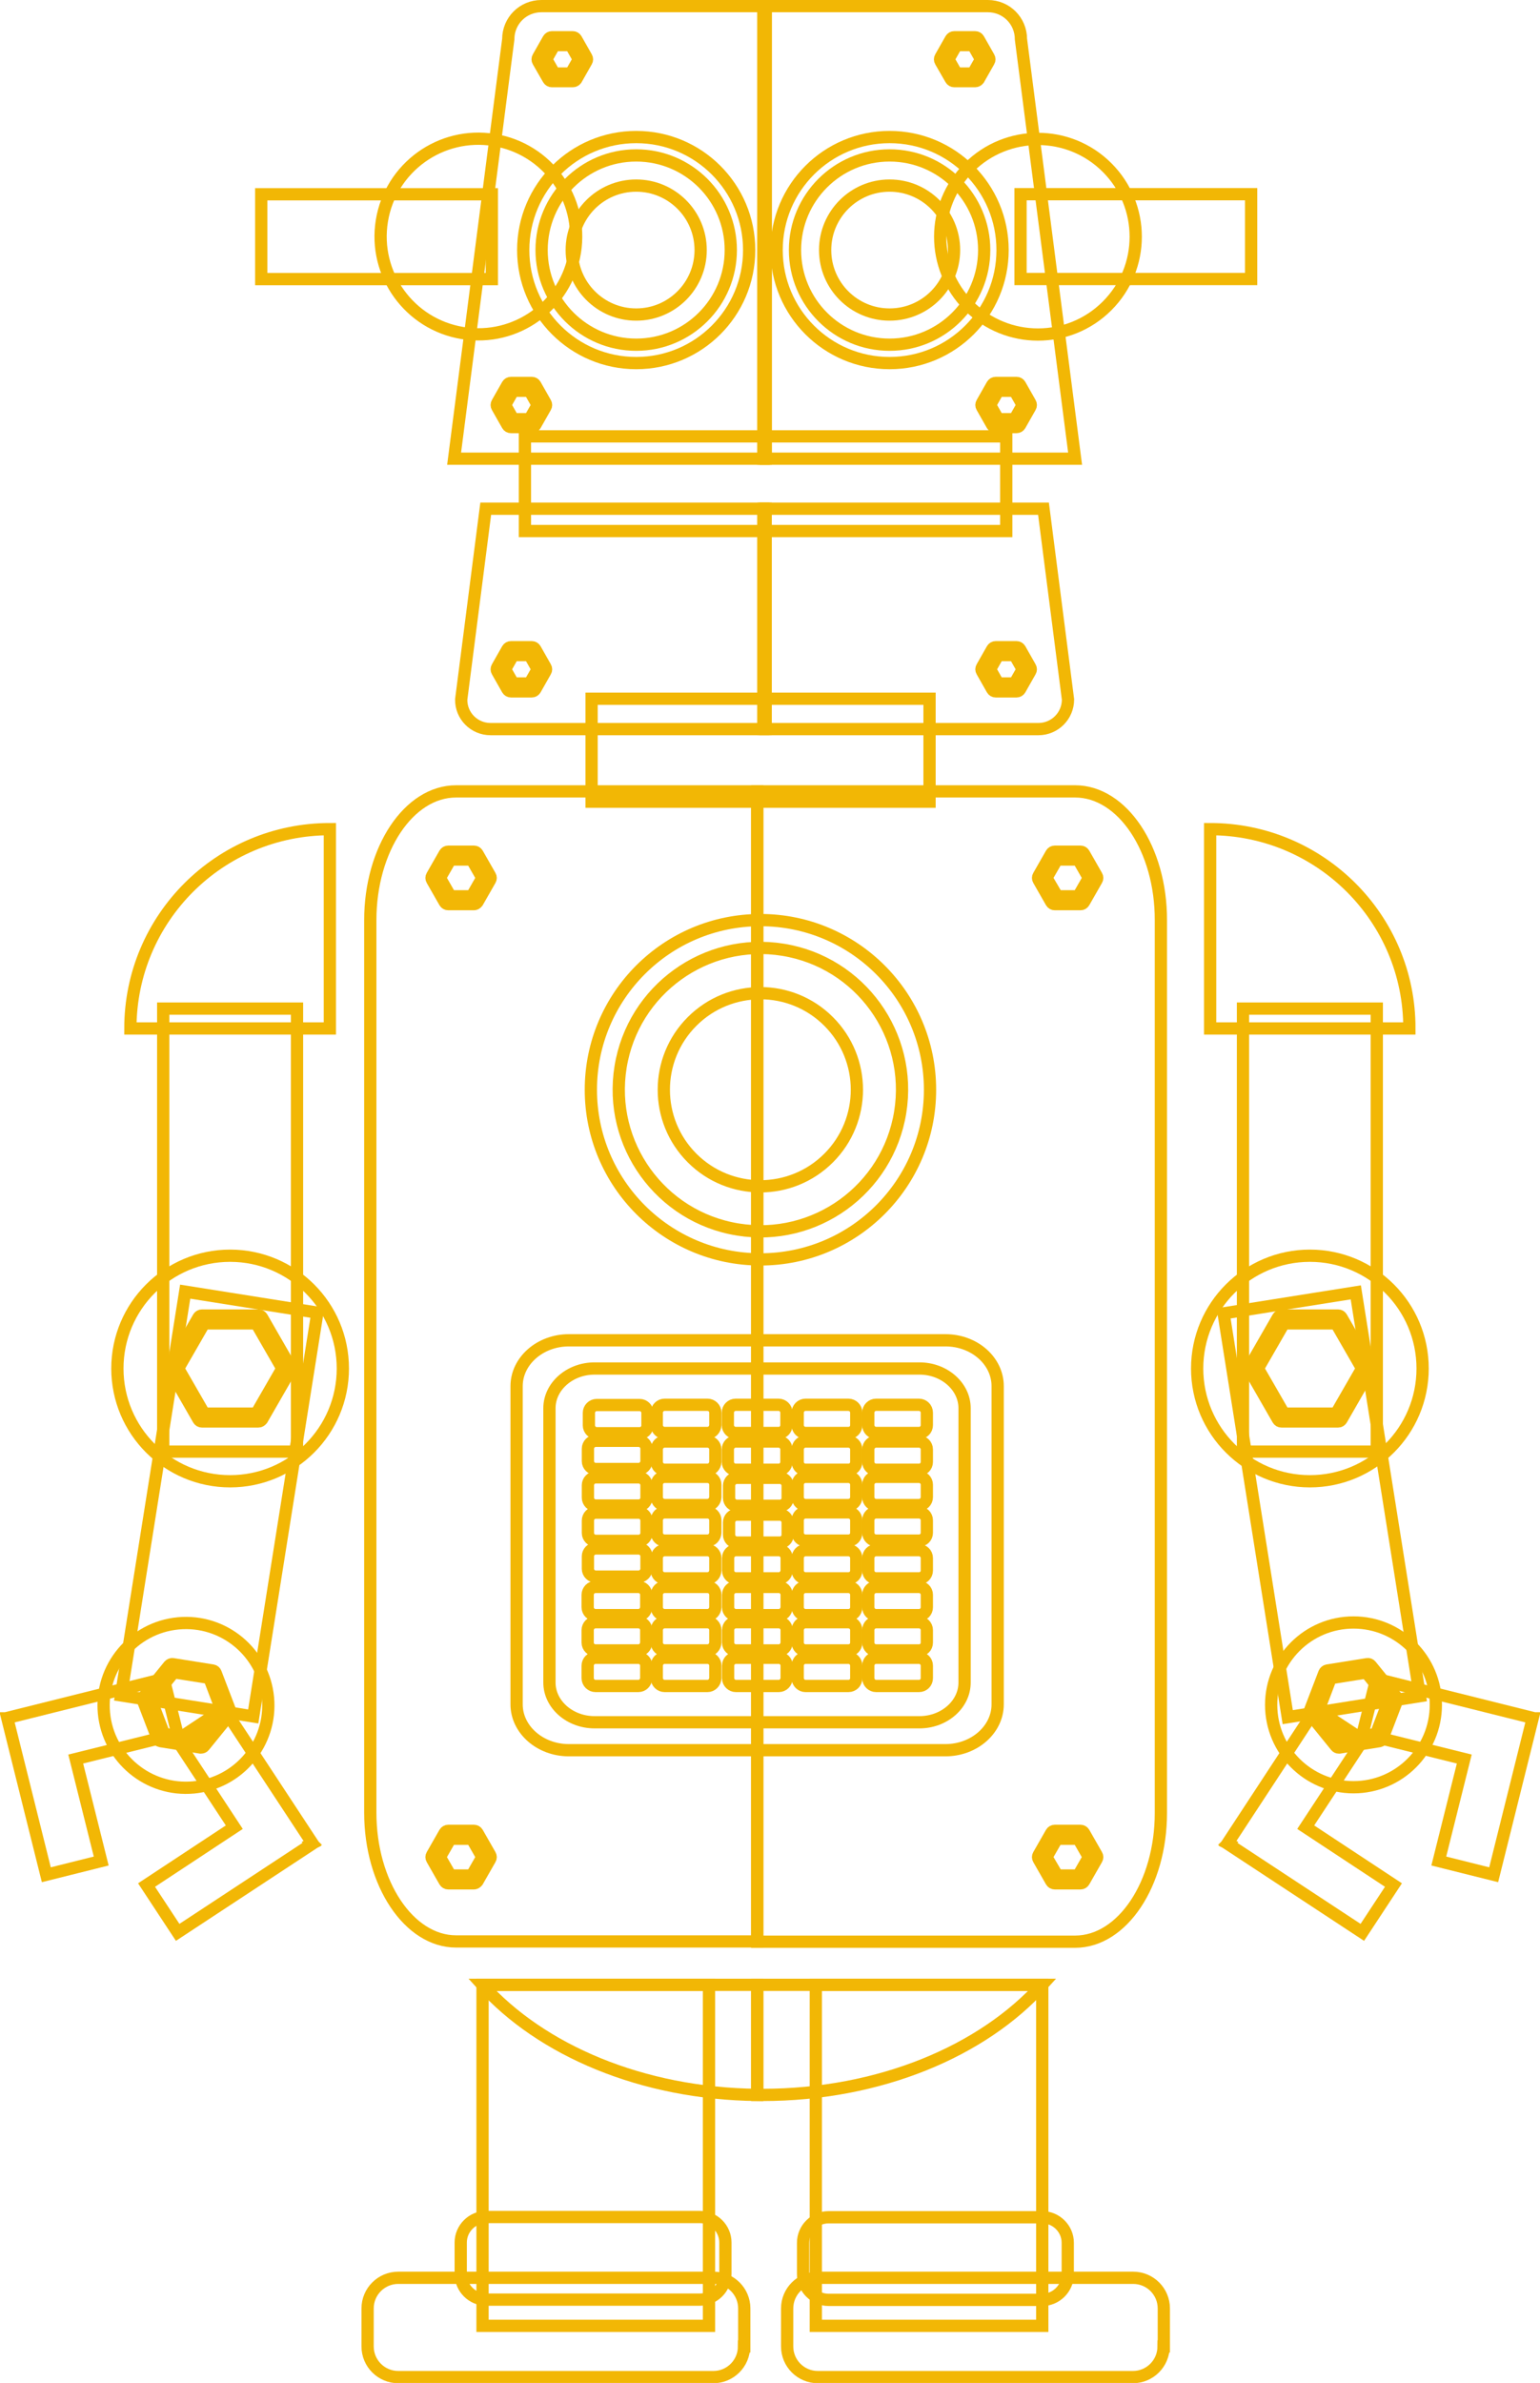 <?xml version="1.0" encoding="utf-8"?>
<!-- Generator: Adobe Illustrator 27.2.0, SVG Export Plug-In . SVG Version: 6.00 Build 0)  -->
<svg version="1.1" id="Layer_1" xmlns="http://www.w3.org/2000/svg" xmlns:xlink="http://www.w3.org/1999/xlink" x="0px" y="0px"
	 viewBox="0 0 62.84 97.2" style="enable-background:new 0 0 62.84 97.2;" xml:space="preserve">
<style type="text/css">
	.st0{fill:none;stroke:#F2B705;stroke-width:0.5;stroke-miterlimit:10;}
</style>
<g>
	<g>
		
			<rect id="XMLID_1405_" x="44.62" y="4.95" transform="matrix(-1.836970e-16 1 -1 -1.836970e-16 56.003 -36.699)" class="st0" width="3.46" height="9.41"/>
		
			<rect id="XMLID_1404_" x="13.64" y="4.95" transform="matrix(-1.836970e-16 1 -1 -1.836970e-16 25.02 -5.716)" class="st0" width="3.46" height="9.41"/>
		<rect id="XMLID_1403_" x="24.14" y="28.5" class="st0" width="13.79" height="4.2"/>
		
			<ellipse id="XMLID_1402_" transform="matrix(0.707 -0.707 0.707 0.707 5.583 32.782)" class="st0" cx="42.36" cy="9.65" rx="3.99" ry="3.99"/>
		
			<ellipse id="XMLID_1401_" transform="matrix(0.16 -0.987 0.987 0.16 6.871 27.38)" class="st0" cx="19.53" cy="9.65" rx="3.99" ry="3.99"/>
		<rect id="XMLID_1400_" x="21.42" y="17.8" class="st0" width="19.64" height="3.86"/>
		<path class="st0" d="M31.15,0.25h-9.06c-0.75,0-1.35,0.6-1.35,1.35l-2.21,17.11h12.63V0.25z"/>
		<path class="st0" d="M43.87,18.71L41.66,1.6c0-0.75-0.6-1.35-1.35-1.35h-9.06v18.46H43.87z"/>
		<path class="st0" d="M31.24,29.74h11.13c0.67,0,1.21-0.54,1.21-1.21l-1-7.78H31.24V29.74z"/>
		<g>
			<circle id="XMLID_1399_" class="st0" cx="25.96" cy="10.2" r="4.61"/>
			<circle id="XMLID_1398_" class="st0" cx="25.96" cy="10.2" r="3.86"/>
			<circle id="XMLID_1397_" class="st0" cx="25.96" cy="10.2" r="2.63"/>
		</g>
		<g>
			<circle id="XMLID_1396_" class="st0" cx="36.3" cy="10.2" r="4.61"/>
			<circle id="XMLID_1395_" class="st0" cx="36.3" cy="10.2" r="3.86"/>
			<circle id="XMLID_1394_" class="st0" cx="36.3" cy="10.2" r="2.63"/>
		</g>
		<rect x="31.15" y="0.25" class="st0" width="0.09" height="18.46"/>
		<path class="st0" d="M20.02,29.74h11.13v-8.99H19.82l-1,7.78C18.81,29.2,19.35,29.74,20.02,29.74z"/>
		<rect x="31.16" y="20.75" class="st0" width="0.08" height="8.99"/>
		<g>
			<polygon id="XMLID_1393_" class="st0" points="20.85,28.04 20.43,27.3 20.85,26.57 21.7,26.57 22.13,27.3 21.7,28.04 			"/>
			<path class="st0" d="M21.7,28.2h-0.85c-0.06,0-0.11-0.03-0.14-0.08l-0.42-0.74c-0.03-0.05-0.03-0.11,0-0.16l0.42-0.74
				c0.03-0.05,0.08-0.08,0.14-0.08h0.85c0.06,0,0.11,0.03,0.14,0.08l0.42,0.74c0.03,0.05,0.03,0.11,0,0.16l-0.42,0.74
				C21.81,28.17,21.76,28.2,21.7,28.2z M20.94,27.88h0.67l0.33-0.58l-0.33-0.58h-0.67l-0.33,0.58L20.94,27.88z"/>
		</g>
		<g>
			<polygon id="XMLID_1392_" class="st0" points="40.64,28.04 40.21,27.3 40.64,26.57 41.48,26.57 41.91,27.3 41.48,28.04 			"/>
			<path class="st0" d="M41.48,28.2h-0.85c-0.06,0-0.11-0.03-0.14-0.08l-0.42-0.74c-0.03-0.05-0.03-0.11,0-0.16l0.42-0.74
				c0.03-0.05,0.08-0.08,0.14-0.08h0.85c0.06,0,0.11,0.03,0.14,0.08l0.42,0.74c0.03,0.05,0.03,0.11,0,0.16l-0.42,0.74
				C41.59,28.17,41.54,28.2,41.48,28.2z M40.73,27.88h0.67l0.33-0.58l-0.33-0.58h-0.67l-0.33,0.58L40.73,27.88z"/>
		</g>
		<g>
			<polygon id="XMLID_1391_" class="st0" points="20.85,17.26 20.43,16.53 20.85,15.79 21.7,15.79 22.13,16.53 21.7,17.26 			"/>
			<path class="st0" d="M21.7,17.42h-0.85c-0.06,0-0.11-0.03-0.14-0.08l-0.42-0.74c-0.03-0.05-0.03-0.11,0-0.16l0.42-0.74
				c0.03-0.05,0.08-0.08,0.14-0.08h0.85c0.06,0,0.11,0.03,0.14,0.08l0.42,0.74c0.03,0.05,0.03,0.11,0,0.16l-0.42,0.74
				C21.81,17.39,21.76,17.42,21.7,17.42z M20.94,17.1h0.67l0.33-0.58l-0.33-0.58h-0.67l-0.33,0.58L20.94,17.1z"/>
		</g>
		<g>
			<polygon id="XMLID_1390_" class="st0" points="40.64,17.26 40.21,16.53 40.64,15.79 41.48,15.79 41.91,16.53 41.48,17.26 			"/>
			<path class="st0" d="M41.48,17.42h-0.85c-0.06,0-0.11-0.03-0.14-0.08l-0.42-0.74c-0.03-0.05-0.03-0.11,0-0.16l0.42-0.74
				c0.03-0.05,0.08-0.08,0.14-0.08h0.85c0.06,0,0.11,0.03,0.14,0.08l0.42,0.74c0.03,0.05,0.03,0.11,0,0.16l-0.42,0.74
				C41.59,17.39,41.54,17.42,41.48,17.42z M40.73,17.1h0.67l0.33-0.58l-0.33-0.58h-0.67l-0.33,0.58L40.73,17.1z"/>
		</g>
		<g>
			<polygon id="XMLID_1389_" class="st0" points="22.52,3.15 22.1,2.42 22.52,1.68 23.37,1.68 23.8,2.42 23.37,3.15 			"/>
			<path class="st0" d="M23.37,3.31h-0.85c-0.06,0-0.11-0.03-0.14-0.08L21.96,2.5c-0.03-0.05-0.03-0.11,0-0.16l0.42-0.74
				c0.03-0.05,0.08-0.08,0.14-0.08h0.85c0.06,0,0.11,0.03,0.14,0.08l0.42,0.74c0.03,0.05,0.03,0.11,0,0.16l-0.42,0.74
				C23.48,3.28,23.43,3.31,23.37,3.31z M22.62,3h0.67l0.33-0.58l-0.33-0.58h-0.67l-0.33,0.58L22.62,3z"/>
		</g>
		<g>
			<polygon id="XMLID_1388_" class="st0" points="38.94,3.15 38.51,2.42 38.94,1.68 39.79,1.68 40.21,2.42 39.79,3.15 			"/>
			<path class="st0" d="M39.79,3.31h-0.85c-0.06,0-0.11-0.03-0.14-0.08L38.38,2.5c-0.03-0.05-0.03-0.11,0-0.16L38.8,1.6
				c0.03-0.05,0.08-0.08,0.14-0.08h0.85c0.06,0,0.11,0.03,0.14,0.08l0.42,0.74c0.03,0.05,0.03,0.11,0,0.16l-0.42,0.74
				C39.9,3.28,39.84,3.31,39.79,3.31z M39.03,3h0.67l0.33-0.58L39.7,1.84h-0.67L38.7,2.42L39.03,3z"/>
		</g>
	</g>
	<g>
		<path class="st0" d="M18.61,32.28c-1.93,0-3.5,2.36-3.5,5.25v31.03v1.17v4.21c0,2.89,1.58,5.25,3.5,5.25H30.9v-9.46v-1.17V32.28
			H18.61z"/>
		<path class="st0" d="M43.87,32.28H30.9V42v0.92V79.2h12.97c1.93,0,3.5-2.36,3.5-5.25V42.91V42v-4.46
			C47.38,34.64,45.8,32.28,43.87,32.28z"/>
	</g>
	<rect x="19.69" y="80.96" class="st0" width="9.24" height="13.91"/>
	<rect x="33.29" y="80.96" class="st0" width="9.24" height="13.91"/>
	<path class="st0" d="M19.68,80.96c2.4,2.67,6.52,4.44,11.22,4.49v-4.49H19.68z"/>
	<path class="st0" d="M42.53,80.96H30.9v4.49c0.07,0,0.14,0,0.21,0C35.88,85.45,40.09,83.67,42.53,80.96z"/>
	<path class="st0" d="M29.6,92.76c0,0.57-0.47,1.04-1.04,1.04h-8.72c-0.57,0-1.04-0.47-1.04-1.04v-1.29c0-0.57,0.47-1.04,1.04-1.04
		h8.72c0.57,0,1.04,0.47,1.04,1.04V92.76z"/>
	<path class="st0" d="M43.57,92.77c0,0.57-0.47,1.04-1.04,1.04h-8.72c-0.57,0-1.04-0.47-1.04-1.04v-1.29c0-0.57,0.47-1.04,1.04-1.04
		h8.72c0.57,0,1.04,0.47,1.04,1.04V92.77z"/>
	<path class="st0" d="M47.48,95.71c0,0.69-0.56,1.25-1.25,1.25H33.37c-0.69,0-1.25-0.56-1.25-1.25v-1.55c0-0.69,0.56-1.25,1.25-1.25
		h12.87c0.69,0,1.25,0.56,1.25,1.25V95.71z"/>
	<path class="st0" d="M30.36,95.71c0,0.69-0.56,1.25-1.25,1.25H16.25c-0.69,0-1.25-0.56-1.25-1.25v-1.55c0-0.69,0.56-1.25,1.25-1.25
		h12.87c0.69,0,1.25,0.56,1.25,1.25V95.71z"/>
	
		<rect x="51.18" y="53.02" transform="matrix(0.988 -0.157 0.157 0.988 -8.961 9.223)" class="st0" width="5.46" height="16.67"/>
	<polygon class="st0" points="55.59,78.82 50.1,75.21 50.11,75.2 50.09,75.19 53.69,69.7 55.62,70.97 53.28,74.53 56.86,76.89 	"/>
	<polygon class="st0" points="60.95,76.47 62.54,70.09 62.53,70.09 62.53,70.07 56.16,68.48 55.6,70.72 59.75,71.75 58.71,75.91 	
		"/>
	<circle class="st0" cx="55.23" cy="69.54" r="3.36"/>
	<g>
		<polygon id="XMLID_1387_" class="st0" points="56.26,70.87 56.85,69.33 55.81,68.05 54.19,68.31 53.6,69.84 54.63,71.12 		"/>
		<path class="st0" d="M54.63,71.28c-0.05,0-0.09-0.02-0.12-0.06l-1.04-1.28c-0.04-0.04-0.04-0.1-0.02-0.16l0.59-1.54
			c0.02-0.05,0.07-0.09,0.12-0.1l1.63-0.26c0.06-0.01,0.11,0.01,0.15,0.06l1.04,1.28c0.04,0.04,0.04,0.1,0.02,0.16l-0.59,1.54
			c-0.02,0.05-0.07,0.09-0.12,0.1l-1.63,0.26C54.65,71.28,54.64,71.28,54.63,71.28z M53.78,69.82l0.92,1.14l1.45-0.23l0.52-1.37
			l-0.92-1.14l-1.45,0.23L53.78,69.82z"/>
	</g>
	<rect x="50.72" y="41.14" class="st0" width="5.46" height="18.07"/>
	<path id="XMLID_1386_" class="st0" d="M49.38,33.82v8.13h8.13C57.52,37.46,53.87,33.82,49.38,33.82z"/>
	<circle class="st0" cx="53.45" cy="55.82" r="4.6"/>
	<g>
		<polygon id="XMLID_1385_" class="st0" points="52.29,57.82 51.14,55.82 52.29,53.82 54.6,53.82 55.76,55.82 54.6,57.82 		"/>
		<path class="st0" d="M54.6,57.98h-2.31c-0.06,0-0.11-0.03-0.14-0.08l-1.15-2c-0.03-0.05-0.03-0.11,0-0.16l1.15-2
			c0.03-0.05,0.08-0.08,0.14-0.08h2.31c0.06,0,0.11,0.03,0.14,0.08l1.15,2c0.03,0.05,0.03,0.11,0,0.16l-1.15,2
			C54.71,57.95,54.66,57.98,54.6,57.98z M52.39,57.66h2.13l1.06-1.84l-1.06-1.84h-2.13l-1.06,1.84L52.39,57.66z"/>
	</g>
	
		<rect x="0.59" y="58.62" transform="matrix(0.157 -0.988 0.988 0.157 -53.07 60.535)" class="st0" width="16.67" height="5.46"/>
	<polygon class="st0" points="7.25,78.82 12.74,75.21 12.73,75.2 12.75,75.19 9.14,69.7 7.22,70.97 9.56,74.53 5.98,76.89 	"/>
	<polygon class="st0" points="1.89,76.47 0.3,70.09 0.31,70.09 0.31,70.07 6.68,68.48 7.24,70.72 3.09,71.75 4.13,75.91 	"/>
	<ellipse transform="matrix(0.996 -0.092 0.092 0.996 -6.389 1)" class="st0" cx="7.61" cy="69.54" rx="3.36" ry="3.36"/>
	<g>
		<polygon id="XMLID_1384_" class="st0" points="6.58,70.87 5.99,69.33 7.02,68.05 8.65,68.31 9.24,69.84 8.2,71.12 		"/>
		<path class="st0" d="M8.2,71.28c-0.01,0-0.02,0-0.02,0l-1.63-0.26c-0.06-0.01-0.1-0.05-0.12-0.1l-0.59-1.54
			c-0.02-0.05-0.01-0.11,0.02-0.16l1.04-1.28c0.04-0.04,0.09-0.07,0.15-0.06l1.63,0.26c0.06,0.01,0.1,0.05,0.12,0.1l0.59,1.54
			c0.02,0.05,0.01,0.11-0.02,0.16l-1.04,1.28C8.3,71.26,8.25,71.28,8.2,71.28z M6.69,70.72l1.45,0.23l0.92-1.14l-0.52-1.37
			l-1.45-0.23l-0.92,1.14L6.69,70.72z"/>
	</g>
	<rect x="6.66" y="41.14" class="st0" width="5.46" height="18.07"/>
	<path id="XMLID_1383_" class="st0" d="M13.46,33.82v8.13H5.32C5.32,37.46,8.96,33.82,13.46,33.82z"/>
	<circle class="st0" cx="9.39" cy="55.82" r="4.6"/>
	<g>
		<polygon id="XMLID_1382_" class="st0" points="10.54,57.82 11.7,55.82 10.54,53.82 8.24,53.82 7.08,55.82 8.24,57.82 		"/>
		<path class="st0" d="M10.54,57.98H8.24c-0.06,0-0.11-0.03-0.14-0.08l-1.15-2c-0.03-0.05-0.03-0.11,0-0.16l1.15-2
			c0.03-0.05,0.08-0.08,0.14-0.08h2.31c0.06,0,0.11,0.03,0.14,0.08l1.15,2c0.03,0.05,0.03,0.11,0,0.16l-1.15,2
			C10.65,57.95,10.6,57.98,10.54,57.98z M8.33,57.66h2.13l1.06-1.84l-1.06-1.84H8.33l-1.06,1.84L8.33,57.66z"/>
	</g>
	<g>
		<circle id="XMLID_1381_" class="st0" cx="31.03" cy="44.45" r="6.92"/>
		
			<ellipse id="XMLID_1380_" transform="matrix(0.16 -0.987 0.987 0.16 -17.809 67.96)" class="st0" cx="31.03" cy="44.45" rx="5.78" ry="5.78"/>
		
			<ellipse id="XMLID_1379_" transform="matrix(0.707 -0.707 0.707 0.707 -22.338 34.962)" class="st0" cx="31.03" cy="44.45" rx="3.94" ry="3.94"/>
	</g>
	<path class="st0" d="M38.58,54.67h-7.89h-7.48c-1.17,0-2.13,0.84-2.13,1.87v11.06v0.42v1.5c0,1.03,0.96,1.87,2.13,1.87h7.48h7.89
		c1.17,0,2.13-0.84,2.13-1.87V58.46v-0.33v-1.59C40.71,55.51,39.76,54.67,38.58,54.67z"/>
	<path class="st0" d="M37.52,55.82h-6.81h-6.45c-1.01,0-1.84,0.73-1.84,1.62v9.54v0.36v1.29c0,0.89,0.83,1.62,1.84,1.62h6.45h6.81
		c1.01,0,1.84-0.73,1.84-1.62v-9.54v-0.28v-1.37C39.36,56.55,38.53,55.82,37.52,55.82z"/>
	<path class="st0" d="M26.05,68.77h-1.75c-0.17,0-0.32-0.14-0.32-0.32v-0.51c0-0.17,0.14-0.32,0.32-0.32h1.75
		c0.17,0,0.32,0.14,0.32,0.32v0.51C26.36,68.63,26.22,68.77,26.05,68.77z"/>
	<path class="st0" d="M26.05,67.32h-1.75c-0.17,0-0.32-0.14-0.32-0.32v-0.51c0-0.17,0.14-0.32,0.32-0.32h1.75
		c0.17,0,0.32,0.14,0.32,0.32V67C26.36,67.18,26.22,67.32,26.05,67.32z"/>
	<path class="st0" d="M26.05,65.88h-1.75c-0.17,0-0.32-0.14-0.32-0.32v-0.51c0-0.17,0.14-0.32,0.32-0.32h1.75
		c0.17,0,0.32,0.14,0.32,0.32v0.51C26.36,65.74,26.22,65.88,26.05,65.88z"/>
	<path class="st0" d="M34.62,68.77h-1.75c-0.17,0-0.32-0.14-0.32-0.32v-0.51c0-0.17,0.14-0.32,0.32-0.32h1.75
		c0.17,0,0.32,0.14,0.32,0.32v0.51C34.94,68.63,34.8,68.77,34.62,68.77z"/>
	<path class="st0" d="M34.62,67.32h-1.75c-0.17,0-0.32-0.14-0.32-0.32v-0.51c0-0.17,0.14-0.32,0.32-0.32h1.75
		c0.17,0,0.32,0.14,0.32,0.32V67C34.94,67.18,34.8,67.32,34.62,67.32z"/>
	<path class="st0" d="M34.62,65.88h-1.75c-0.17,0-0.32-0.14-0.32-0.32v-0.51c0-0.17,0.14-0.32,0.32-0.32h1.75
		c0.17,0,0.32,0.14,0.32,0.32v0.51C34.94,65.74,34.8,65.88,34.62,65.88z"/>
	<path class="st0" d="M28.87,68.77h-1.75c-0.17,0-0.32-0.14-0.32-0.32v-0.51c0-0.17,0.14-0.32,0.32-0.32h1.75
		c0.17,0,0.32,0.14,0.32,0.32v0.51C29.18,68.63,29.04,68.77,28.87,68.77z"/>
	<path class="st0" d="M28.87,67.32h-1.75c-0.17,0-0.32-0.14-0.32-0.32v-0.51c0-0.17,0.14-0.32,0.32-0.32h1.75
		c0.17,0,0.32,0.14,0.32,0.32V67C29.18,67.18,29.04,67.32,28.87,67.32z"/>
	<path class="st0" d="M28.87,65.88h-1.75c-0.17,0-0.32-0.14-0.32-0.32v-0.51c0-0.17,0.14-0.32,0.32-0.32h1.75
		c0.17,0,0.32,0.14,0.32,0.32v0.51C29.18,65.74,29.04,65.88,28.87,65.88z"/>
	<path class="st0" d="M28.87,64.38h-1.75c-0.17,0-0.32-0.14-0.32-0.32v-0.51c0-0.17,0.14-0.32,0.32-0.32h1.75
		c0.17,0,0.32,0.14,0.32,0.32v0.51C29.18,64.24,29.04,64.38,28.87,64.38z"/>
	<path class="st0" d="M37.5,68.77h-1.75c-0.17,0-0.32-0.14-0.32-0.32v-0.51c0-0.17,0.14-0.32,0.32-0.32h1.75
		c0.17,0,0.32,0.14,0.32,0.32v0.51C37.82,68.63,37.68,68.77,37.5,68.77z"/>
	<path class="st0" d="M37.5,67.32h-1.75c-0.17,0-0.32-0.14-0.32-0.32v-0.51c0-0.17,0.14-0.32,0.32-0.32h1.75
		c0.17,0,0.32,0.14,0.32,0.32V67C37.82,67.18,37.68,67.32,37.5,67.32z"/>
	<path class="st0" d="M37.5,65.88h-1.75c-0.17,0-0.32-0.14-0.32-0.32v-0.51c0-0.17,0.14-0.32,0.32-0.32h1.75
		c0.17,0,0.32,0.14,0.32,0.32v0.51C37.82,65.74,37.68,65.88,37.5,65.88z"/>
	<path class="st0" d="M37.5,64.38h-1.75c-0.17,0-0.32-0.14-0.32-0.32v-0.51c0-0.17,0.14-0.32,0.32-0.32h1.75
		c0.17,0,0.32,0.14,0.32,0.32v0.51C37.82,64.24,37.68,64.38,37.5,64.38z"/>
	<path class="st0" d="M31.82,62.92h-1.75c-0.17,0-0.32-0.14-0.32-0.32V62.1c0-0.17,0.14-0.32,0.32-0.32h1.75
		c0.17,0,0.32,0.14,0.32,0.32v0.51C32.14,62.78,32,62.92,31.82,62.92z"/>
	<path class="st0" d="M31.82,61.42h-1.75c-0.17,0-0.32-0.14-0.32-0.32V60.6c0-0.17,0.14-0.32,0.32-0.32h1.75
		c0.17,0,0.32,0.14,0.32,0.32v0.51C32.14,61.28,32,61.42,31.82,61.42z"/>
	<path class="st0" d="M31.78,68.77h-1.75c-0.17,0-0.32-0.14-0.32-0.32v-0.51c0-0.17,0.14-0.32,0.32-0.32h1.75
		c0.17,0,0.32,0.14,0.32,0.32v0.51C32.09,68.63,31.95,68.77,31.78,68.77z"/>
	<path class="st0" d="M31.78,67.32h-1.75c-0.17,0-0.32-0.14-0.32-0.32v-0.51c0-0.17,0.14-0.32,0.32-0.32h1.75
		c0.17,0,0.32,0.14,0.32,0.32V67C32.09,67.18,31.95,67.32,31.78,67.32z"/>
	<path class="st0" d="M31.78,65.88h-1.75c-0.17,0-0.32-0.14-0.32-0.32v-0.51c0-0.17,0.14-0.32,0.32-0.32h1.75
		c0.17,0,0.32,0.14,0.32,0.32v0.51C32.09,65.74,31.95,65.88,31.78,65.88z"/>
	<path class="st0" d="M31.78,64.38h-1.75c-0.17,0-0.32-0.14-0.32-0.32v-0.51c0-0.17,0.14-0.32,0.32-0.32h1.75
		c0.17,0,0.32,0.14,0.32,0.32v0.51C32.09,64.24,31.95,64.38,31.78,64.38z"/>
	<path class="st0" d="M26.1,58.46h-1.75c-0.17,0-0.32-0.14-0.32-0.32v-0.51c0-0.17,0.14-0.32,0.32-0.32h1.75
		c0.17,0,0.32,0.14,0.32,0.32v0.51C26.42,58.32,26.28,58.46,26.1,58.46z"/>
	<path class="st0" d="M26.06,64.31h-1.75c-0.17,0-0.32-0.14-0.32-0.32v-0.51c0-0.17,0.14-0.32,0.32-0.32h1.75
		c0.17,0,0.32,0.14,0.32,0.32v0.51C26.38,64.16,26.23,64.31,26.06,64.31z"/>
	<path class="st0" d="M26.06,62.85h-1.75c-0.17,0-0.32-0.14-0.32-0.32v-0.51c0-0.17,0.14-0.32,0.32-0.32h1.75
		c0.17,0,0.32,0.14,0.32,0.32v0.51C26.38,62.71,26.23,62.85,26.06,62.85z"/>
	<path class="st0" d="M26.06,61.41h-1.75c-0.17,0-0.32-0.14-0.32-0.32v-0.51c0-0.17,0.14-0.32,0.32-0.32h1.75
		c0.17,0,0.32,0.14,0.32,0.32v0.51C26.38,61.27,26.23,61.41,26.06,61.41z"/>
	<path class="st0" d="M26.06,59.92h-1.75c-0.17,0-0.32-0.14-0.32-0.32v-0.51c0-0.17,0.14-0.32,0.32-0.32h1.75
		c0.17,0,0.32,0.14,0.32,0.32v0.51C26.38,59.77,26.23,59.92,26.06,59.92z"/>
	<path class="st0" d="M28.87,62.84h-1.75c-0.17,0-0.32-0.14-0.32-0.32v-0.51c0-0.17,0.14-0.32,0.32-0.32h1.75
		c0.17,0,0.32,0.14,0.32,0.32v0.51C29.18,62.7,29.04,62.84,28.87,62.84z"/>
	<path class="st0" d="M28.87,61.39h-1.75c-0.17,0-0.32-0.14-0.32-0.32v-0.51c0-0.17,0.14-0.32,0.32-0.32h1.75
		c0.17,0,0.32,0.14,0.32,0.32v0.51C29.18,61.24,29.04,61.39,28.87,61.39z"/>
	<path class="st0" d="M28.87,59.95h-1.75c-0.17,0-0.32-0.14-0.32-0.32v-0.51c0-0.17,0.14-0.32,0.32-0.32h1.75
		c0.17,0,0.32,0.14,0.32,0.32v0.51C29.18,59.81,29.04,59.95,28.87,59.95z"/>
	<path class="st0" d="M28.87,58.45h-1.75c-0.17,0-0.32-0.14-0.32-0.32v-0.51c0-0.17,0.14-0.32,0.32-0.32h1.75
		c0.17,0,0.32,0.14,0.32,0.32v0.51C29.18,58.31,29.04,58.45,28.87,58.45z"/>
	<path class="st0" d="M37.5,62.84h-1.75c-0.17,0-0.32-0.14-0.32-0.32v-0.51c0-0.17,0.14-0.32,0.32-0.32h1.75
		c0.17,0,0.32,0.14,0.32,0.32v0.51C37.82,62.7,37.68,62.84,37.5,62.84z"/>
	<path class="st0" d="M37.5,61.39h-1.75c-0.17,0-0.32-0.14-0.32-0.32v-0.51c0-0.17,0.14-0.32,0.32-0.32h1.75
		c0.17,0,0.32,0.14,0.32,0.32v0.51C37.82,61.24,37.68,61.39,37.5,61.39z"/>
	<path class="st0" d="M37.5,59.95h-1.75c-0.17,0-0.32-0.14-0.32-0.32v-0.51c0-0.17,0.14-0.32,0.32-0.32h1.75
		c0.17,0,0.32,0.14,0.32,0.32v0.51C37.82,59.81,37.68,59.95,37.5,59.95z"/>
	<path class="st0" d="M37.5,58.45h-1.75c-0.17,0-0.32-0.14-0.32-0.32v-0.51c0-0.17,0.14-0.32,0.32-0.32h1.75
		c0.17,0,0.32,0.14,0.32,0.32v0.51C37.82,58.31,37.68,58.45,37.5,58.45z"/>
	<path class="st0" d="M34.62,62.84h-1.75c-0.17,0-0.32-0.14-0.32-0.32v-0.51c0-0.17,0.14-0.32,0.32-0.32h1.75
		c0.17,0,0.32,0.14,0.32,0.32v0.51C34.94,62.7,34.8,62.84,34.62,62.84z"/>
	<path class="st0" d="M34.62,64.38h-1.75c-0.17,0-0.32-0.14-0.32-0.32v-0.51c0-0.17,0.14-0.32,0.32-0.32h1.75
		c0.17,0,0.32,0.14,0.32,0.32v0.51C34.94,64.24,34.8,64.38,34.62,64.38z"/>
	<path class="st0" d="M34.62,61.39h-1.75c-0.17,0-0.32-0.14-0.32-0.32v-0.51c0-0.17,0.14-0.32,0.32-0.32h1.75
		c0.17,0,0.32,0.14,0.32,0.32v0.51C34.94,61.24,34.8,61.39,34.62,61.39z"/>
	<path class="st0" d="M34.62,59.95h-1.75c-0.17,0-0.32-0.14-0.32-0.32v-0.51c0-0.17,0.14-0.32,0.32-0.32h1.75
		c0.17,0,0.32,0.14,0.32,0.32v0.51C34.94,59.81,34.8,59.95,34.62,59.95z"/>
	<path class="st0" d="M34.62,58.45h-1.75c-0.17,0-0.32-0.14-0.32-0.32v-0.51c0-0.17,0.14-0.32,0.32-0.32h1.75
		c0.17,0,0.32,0.14,0.32,0.32v0.51C34.94,58.31,34.8,58.45,34.62,58.45z"/>
	<path class="st0" d="M31.77,59.95h-1.75c-0.17,0-0.32-0.14-0.32-0.32v-0.51c0-0.17,0.14-0.32,0.32-0.32h1.75
		c0.17,0,0.32,0.14,0.32,0.32v0.51C32.09,59.81,31.95,59.95,31.77,59.95z"/>
	<path class="st0" d="M31.77,58.45h-1.75c-0.17,0-0.32-0.14-0.32-0.32v-0.51c0-0.17,0.14-0.32,0.32-0.32h1.75
		c0.17,0,0.32,0.14,0.32,0.32v0.51C32.09,58.31,31.95,58.45,31.77,58.45z"/>
	<g>
		<polygon id="XMLID_1378_" class="st0" points="43.04,36.72 42.52,35.81 43.04,34.9 44.09,34.9 44.62,35.81 44.09,36.72 		"/>
		<path class="st0" d="M44.09,36.88h-1.05c-0.06,0-0.11-0.03-0.14-0.08l-0.52-0.91c-0.03-0.05-0.03-0.11,0-0.16l0.52-0.91
			c0.03-0.05,0.08-0.08,0.14-0.08h1.05c0.06,0,0.11,0.03,0.14,0.08l0.52,0.91c0.03,0.05,0.03,0.11,0,0.16l-0.52,0.91
			C44.2,36.85,44.15,36.88,44.09,36.88z M43.14,36.56H44l0.43-0.75L44,35.06h-0.87l-0.43,0.75L43.14,36.56z"/>
	</g>
	<g>
		<polygon id="XMLID_1377_" class="st0" points="18.29,36.72 17.76,35.81 18.29,34.9 19.34,34.9 19.86,35.81 19.34,36.72 		"/>
		<path class="st0" d="M19.34,36.88h-1.05c-0.06,0-0.11-0.03-0.14-0.08l-0.52-0.91c-0.03-0.05-0.03-0.11,0-0.16l0.52-0.91
			c0.03-0.05,0.08-0.08,0.14-0.08h1.05c0.06,0,0.11,0.03,0.14,0.08L20,35.73c0.03,0.05,0.03,0.11,0,0.16l-0.52,0.91
			C19.44,36.85,19.39,36.88,19.34,36.88z M18.38,36.56h0.87l0.43-0.75l-0.43-0.75h-0.87l-0.43,0.75L18.38,36.56z"/>
	</g>
	<g>
		<polygon id="XMLID_1376_" class="st0" points="43.04,76.66 42.52,75.75 43.04,74.84 44.09,74.84 44.62,75.75 44.09,76.66 		"/>
		<path class="st0" d="M44.09,76.82h-1.05c-0.06,0-0.11-0.03-0.14-0.08l-0.52-0.91c-0.03-0.05-0.03-0.11,0-0.16l0.52-0.91
			c0.03-0.05,0.08-0.08,0.14-0.08h1.05c0.06,0,0.11,0.03,0.14,0.08l0.52,0.91c0.03,0.05,0.03,0.11,0,0.16l-0.52,0.91
			C44.2,76.79,44.15,76.82,44.09,76.82z M43.14,76.5H44l0.43-0.75L44,75h-0.87l-0.43,0.75L43.14,76.5z"/>
	</g>
	<g>
		<polygon id="XMLID_1375_" class="st0" points="18.29,76.66 17.76,75.75 18.29,74.84 19.34,74.84 19.86,75.75 19.34,76.66 		"/>
		<path class="st0" d="M19.34,76.82h-1.05c-0.06,0-0.11-0.03-0.14-0.08l-0.52-0.91c-0.03-0.05-0.03-0.11,0-0.16l0.52-0.91
			c0.03-0.05,0.08-0.08,0.14-0.08h1.05c0.06,0,0.11,0.03,0.14,0.08L20,75.67c0.03,0.05,0.03,0.11,0,0.16l-0.52,0.91
			C19.44,76.79,19.39,76.82,19.34,76.82z M18.38,76.5h0.87l0.43-0.75L19.25,75h-0.87l-0.43,0.75L18.38,76.5z"/>
	</g>
</g>
</svg>
